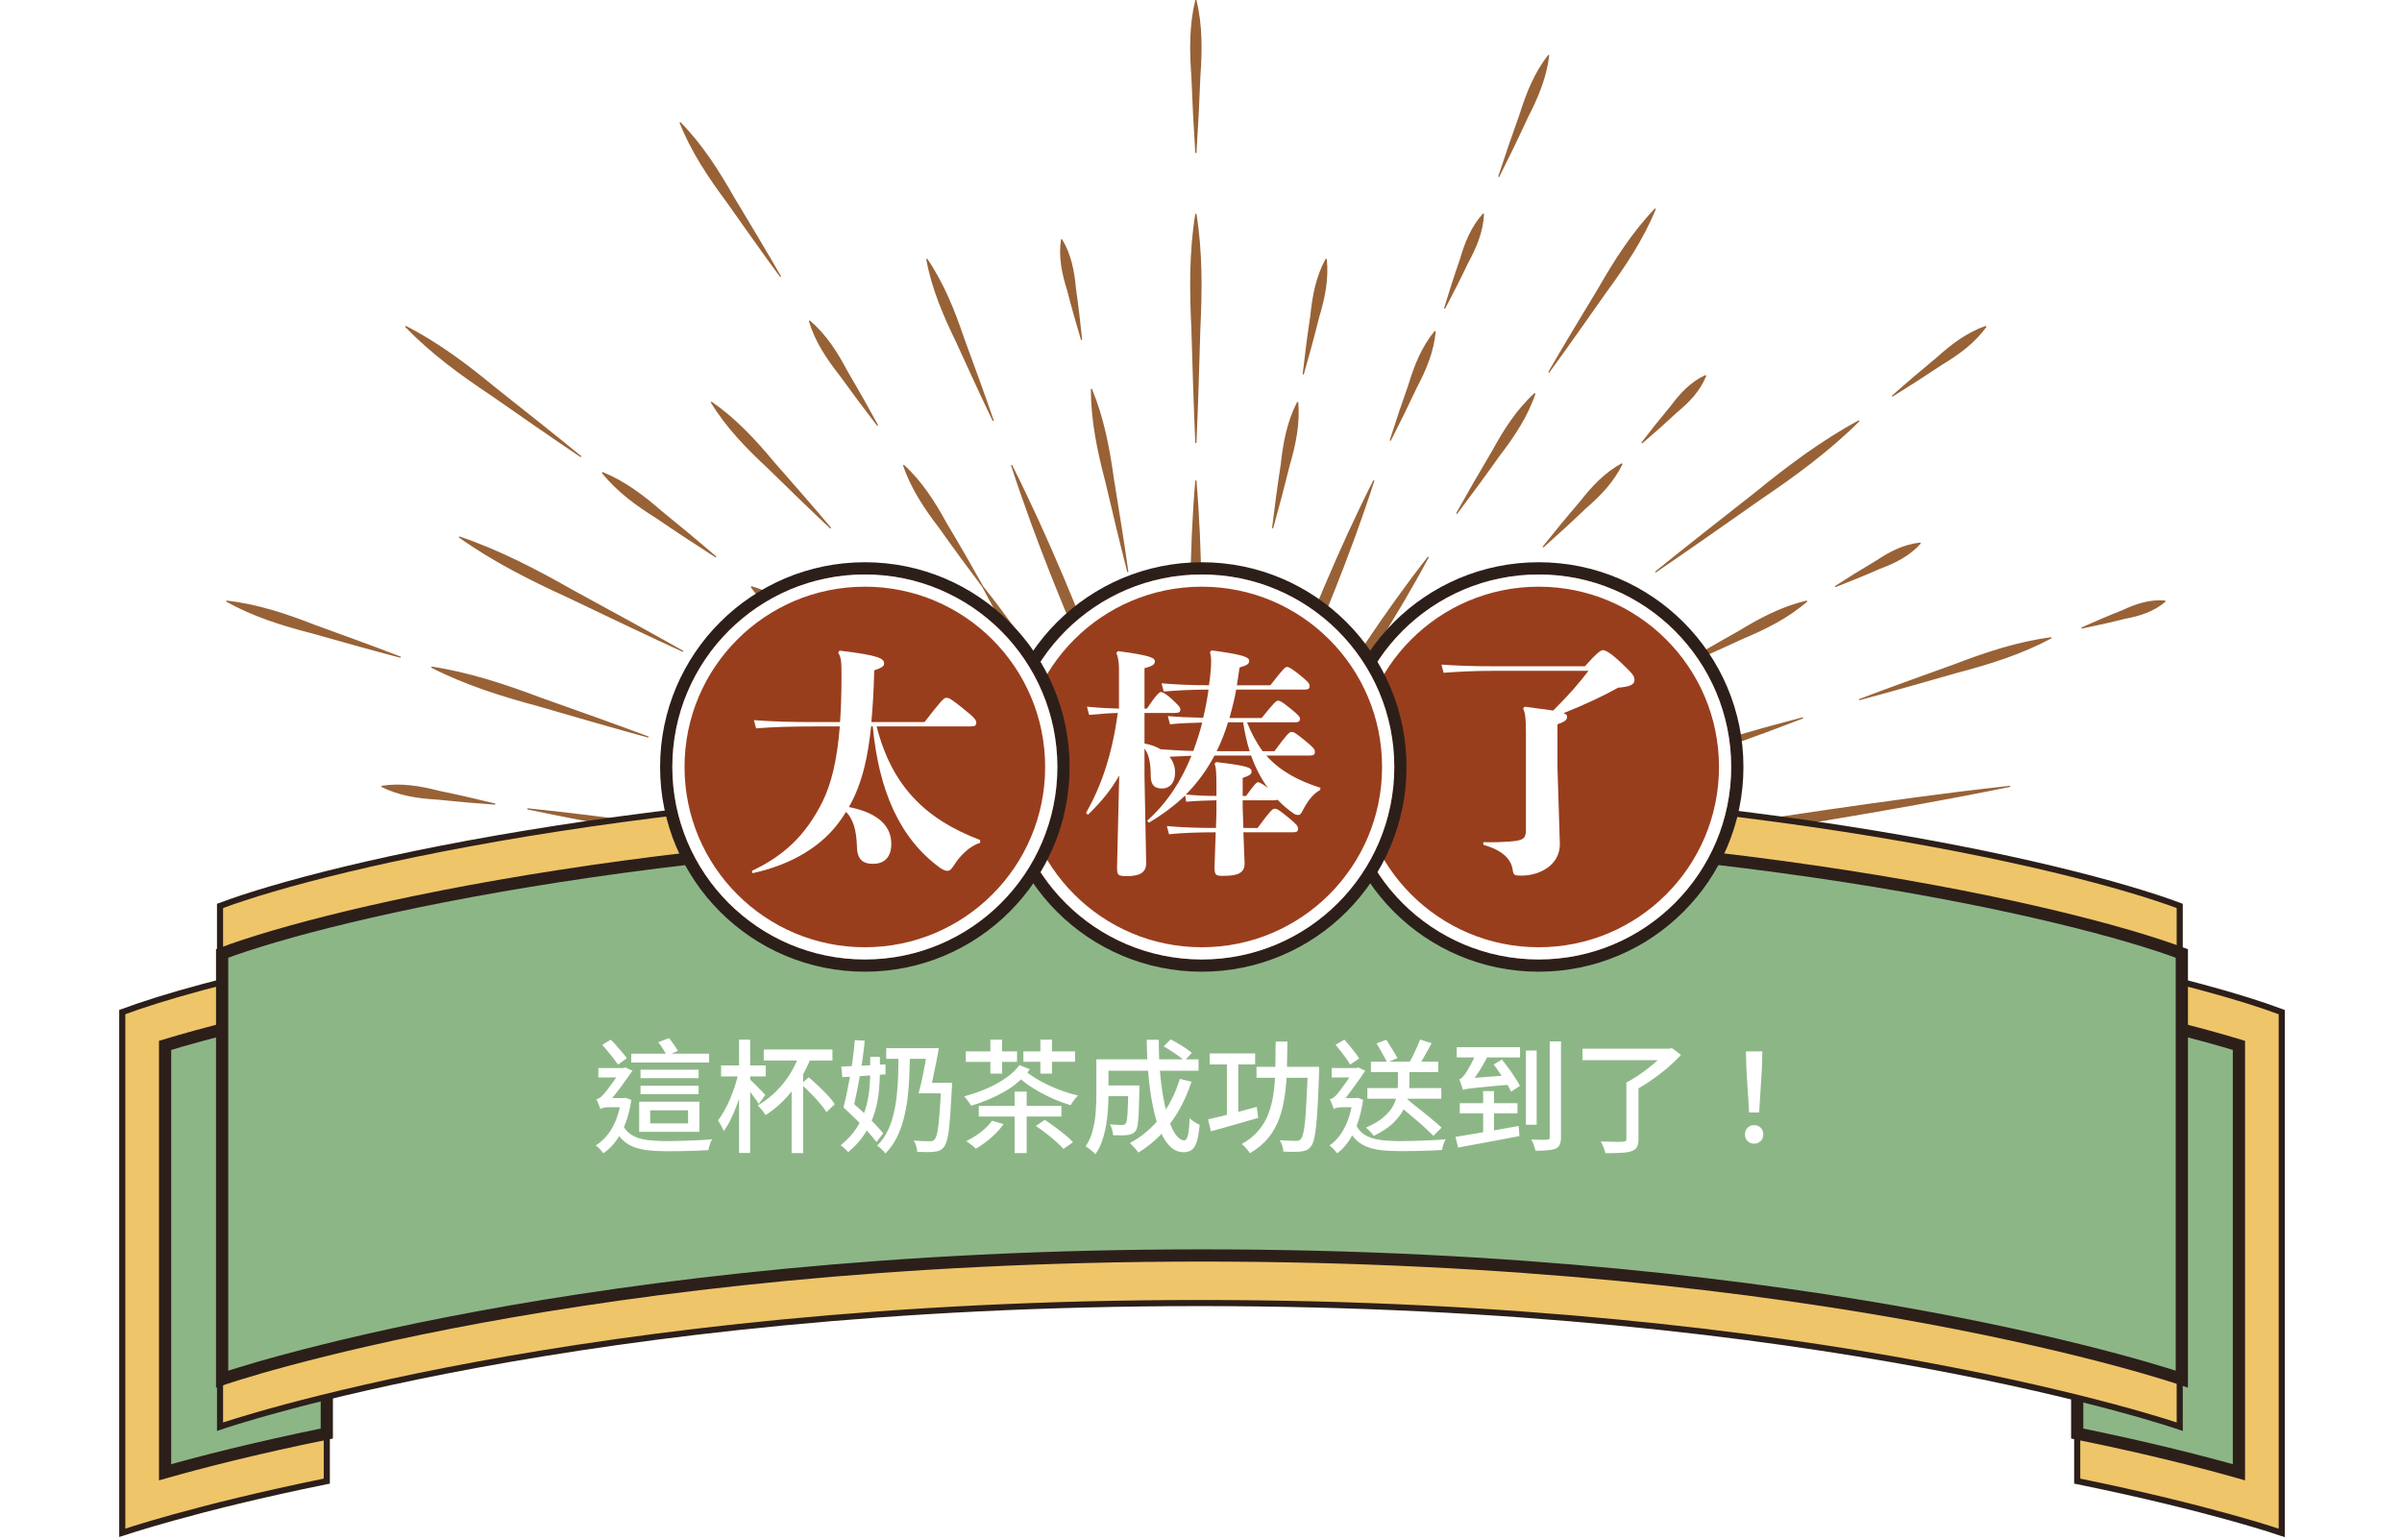 <svg width="393" height="252" viewBox="0 0 393 252" fill="none" xmlns="http://www.w3.org/2000/svg">
<path d="M147.897 76.055C150.884 78.805 153.001 82.137 154.921 85.648C156.956 89.05 158.934 92.487 160.871 95.946L160.868 95.947C167.515 104.301 173.28 113.243 178.838 122.329C182.873 128.722 190.739 141.33 195.086 148.373C191.007 138.985 183.612 121.802 179.897 113.061C174.582 100.941 169.508 88.736 165.414 76.132L165.581 76.062C171.537 87.9 176.507 100.146 181.258 112.502C184.755 121.298 191.576 138.688 195.274 148.231C193.819 141.963 191.362 131.119 190.14 125.528C188.237 117.549 186.582 109.534 185.977 101.323L186.155 101.289C188.738 109.107 190.284 117.144 191.581 125.245C192.592 130.887 194.49 141.915 195.541 148.246C195.339 139.079 195.039 122.486 194.923 114.042C194.617 102.222 194.559 90.42 195.568 78.617H195.753C196.756 90.42 196.704 102.222 196.398 114.042C196.289 122.452 195.988 139.004 195.78 148.174C197.013 140.951 199.233 128.277 200.417 121.787C201.945 112.539 203.721 103.348 206.529 94.383L206.708 94.417C205.866 103.78 203.986 112.942 201.853 122.075C200.45 128.541 197.626 141.208 196.003 148.329C199.569 139.114 206.16 122.283 209.549 113.761C214.121 101.826 218.923 90 224.706 78.578L224.874 78.647C220.953 90.83 216.046 102.615 210.903 114.313C207.323 122.722 200.189 139.286 196.241 148.352C200.996 140.684 209.625 126.901 214.058 119.905C220.146 110.006 226.436 100.255 233.614 91.094L233.771 91.191C228.276 101.454 221.893 111.147 215.291 120.706C210.695 127.556 201.583 140.974 196.482 148.42C203.349 140.876 215.853 127.245 222.246 120.339C231.073 110.578 240.074 101.001 249.841 92.156L249.974 92.283C241.665 102.511 232.585 112.013 223.313 121.348C216.77 128.09 203.8 141.335 196.647 148.587C205.52 141.739 221.798 129.27 230.092 122.971C241.502 114.092 253.172 105.396 265.35 97.578L265.459 97.728C263.118 99.764 259.525 102.663 257.069 104.646C248.628 111.49 239.813 117.845 230.969 124.152C222.587 130.237 205.996 142.189 196.874 148.71C206.223 143.702 223.159 134.707 231.795 130.169C243.822 123.677 255.953 117.41 268.568 112.094L268.655 112.255C256.962 119.364 244.774 125.528 232.47 131.473C223.717 135.819 206.415 144.324 196.905 148.956C226.487 139.163 258.861 127.443 288.651 119.064C290.756 118.505 292.849 117.911 294.959 117.375L295.017 117.548C292.993 118.349 290.945 119.088 288.91 119.86C274.652 125.13 260.094 129.777 245.553 134.165C233.577 137.908 209.798 145.244 196.996 149.153C236.836 142.685 280.722 134.581 320.509 129.553C323.299 129.23 326.09 128.872 328.886 128.578L328.915 128.757C326.159 129.328 323.397 129.841 320.636 130.383C301.344 134.044 281.821 137.053 262.391 139.798C246.202 142.031 213.185 147.376 196.617 149.27C196.472 149.314 196.328 149.358 196.186 149.401C197.898 149.727 199.477 150.036 200.888 150.333C166.248 145.15 127.652 140.422 93.381 133.884C91.011 133.399 88.635 132.956 86.266 132.442L86.295 132.258C88.705 132.488 91.104 132.789 93.508 133.054C110.286 135.026 127.069 137.684 143.703 140.572C155.617 142.691 178.456 146.145 193.501 148.9C182.264 145.494 162.738 139.51 152.71 136.396C138.399 132.118 124.083 127.534 110.188 122.017L110.245 121.844C112.067 122.282 113.871 122.784 115.688 123.251L121.097 124.761C131.913 127.765 142.551 131.351 153.165 134.995C163.278 138.373 183.188 145.104 194.172 148.858C186.719 145.276 173.806 139.004 167.187 135.743C157.662 131.217 148.258 126.471 139.344 120.786L139.431 120.625C149.255 124.517 158.607 129.36 167.855 134.434C174.394 137.898 187.141 144.745 194.387 148.68C187.58 143.876 175.673 135.403 169.596 131.023C160.867 124.918 152.293 118.622 144.359 111.479L144.469 111.328C153.602 116.857 162.107 123.246 170.473 129.842C176.428 134.403 188.049 143.406 194.599 148.522C187.461 141.29 174.64 128.199 168.144 121.505C158.924 112.222 149.889 102.772 141.633 92.596L141.766 92.469C151.481 101.261 160.435 110.787 169.21 120.49C175.555 127.342 187.995 140.909 194.815 148.406C190.107 141.562 181.812 129.38 177.604 123.131C171.527 114.379 165.675 105.499 160.711 96.043L160.713 96.041C158.327 92.877 155.981 89.684 153.692 86.45C151.254 83.279 149.057 79.992 147.742 76.152L147.897 76.055ZM62.428 128.582C65.656 128.075 68.747 128.605 71.837 129.4C74.922 130.035 77.989 130.739 81.051 131.488L81.022 131.667C77.879 131.454 74.743 131.182 71.612 130.848C68.424 130.663 65.322 130.225 62.398 128.761L62.428 128.582ZM70.605 109.07C76.82 110.016 82.718 111.976 88.564 114.185C93.742 116.018 101.059 118.619 106.133 120.521L106.075 120.694C100.875 119.288 93.368 117.108 88.115 115.58C82.079 113.96 76.145 112.103 70.547 109.243L70.605 109.07ZM114.649 107.961C118.316 108.71 121.516 110.4 124.641 112.343C127.806 114.13 130.937 115.981 134.045 117.872L133.958 118.033C130.603 116.626 127.27 115.168 123.967 113.651C120.565 112.262 117.313 110.653 114.562 108.122L114.649 107.961ZM335.668 104.438C330.75 107.079 325.491 108.717 320.129 110.124C315.453 111.467 308.84 113.352 304.198 114.58L304.141 114.407C308.598 112.701 315.119 110.36 319.68 108.723C324.851 106.734 330.075 104.992 335.609 104.266L335.668 104.438ZM295.703 98.427C292.567 101.154 288.94 102.953 285.157 104.539C281.473 106.251 277.76 107.9 274.024 109.509L273.938 109.348C277.426 107.26 280.937 105.219 284.483 103.235C287.983 101.102 291.569 99.211 295.616 98.266L295.703 98.427ZM37.058 98.266C42.102 98.836 46.842 100.417 51.523 102.25C55.675 103.755 61.539 105.882 65.598 107.462L65.54 107.635C61.348 106.551 55.3 104.85 51.074 103.65C46.196 102.399 41.428 100.918 37 98.439L37.058 98.266ZM75.157 87.773C81.713 89.993 87.79 93.165 93.774 96.566C99.09 99.461 106.609 103.56 111.804 106.506L111.717 106.668C106.32 104.194 98.537 100.481 93.1 97.875C86.838 95.015 80.703 91.948 75.07 87.935L75.157 87.773ZM122.932 95.922C125.642 96.602 127.787 98.141 129.816 99.935C131.903 101.578 133.95 103.268 135.962 105.003L135.858 105.152C133.535 103.861 131.24 102.529 128.975 101.14C126.588 99.854 124.402 98.378 122.828 96.072L122.932 95.922ZM347.206 99.864C349.426 98.815 351.761 98.037 354.258 98.268L354.315 98.44C352.424 100.084 350.066 100.816 347.656 101.26C345.321 101.854 342.968 102.378 340.604 102.856L340.547 102.684C342.744 101.692 344.963 100.746 347.206 99.864ZM314.264 88.942C312.419 91.001 310.09 92.148 307.576 93.082C305.178 94.137 302.75 95.13 300.306 96.075L300.219 95.913C302.415 94.483 304.647 93.1 306.907 91.773C309.133 90.286 311.433 89.064 314.178 88.781L314.264 88.942ZM304.227 68.932C299.285 73.855 293.704 77.931 287.95 81.823C282.957 85.335 275.888 90.299 270.906 93.684L270.797 93.533C275.45 89.763 282.288 84.389 287.073 80.642C292.458 76.26 297.977 72.091 304.117 68.781L304.227 68.932ZM178.655 63.617C180.633 68.397 181.573 73.402 182.271 78.476C182.997 82.915 184.012 89.194 184.623 93.587L184.444 93.622C183.332 89.35 181.855 83.123 180.829 78.764C179.526 73.805 178.482 68.823 178.477 63.651L178.655 63.617ZM98.578 77.234C102.257 78.722 105.33 81.063 108.276 83.635C111.292 86.068 114.267 88.547 117.207 91.066L117.098 91.216H117.092C113.829 89.129 110.594 87.001 107.395 84.816C104.079 82.741 100.954 80.475 98.469 77.385L98.578 77.234ZM265.473 75.932C264.06 78.872 261.875 81.115 259.465 83.202C257.193 85.376 254.876 87.504 252.523 89.591L252.391 89.464C254.351 87.002 256.346 84.575 258.398 82.193C260.359 79.674 262.475 77.373 265.341 75.805L265.473 75.932ZM116.414 65.719C120.392 68.457 123.609 71.929 126.665 75.602C129.433 78.75 133.33 83.201 135.982 86.366L135.85 86.492C132.846 83.69 128.579 79.528 125.599 76.61C122.093 73.364 118.801 69.962 116.281 65.846L116.414 65.719ZM212.415 65.8C212.715 69.409 211.988 72.835 210.99 76.248C210.154 79.661 209.255 83.063 208.304 86.447L208.125 86.413C208.546 82.919 209.013 79.436 209.549 75.965C209.935 72.431 210.576 68.989 212.236 65.766L212.415 65.8ZM251.227 64.41C249.941 68.216 247.762 71.462 245.352 74.605C243.086 77.805 240.761 80.964 238.397 84.095L238.242 83.997C240.151 80.572 242.111 77.17 244.117 73.803C246.014 70.326 248.108 67.028 251.071 64.312L251.227 64.41ZM66.391 53.32C71.764 56.059 76.516 59.657 81.14 63.474C85.268 66.737 91.108 71.361 95.121 74.659L95.012 74.81C90.716 71.938 84.564 67.653 80.263 64.655C75.276 61.334 70.461 57.824 66.281 53.471L66.391 53.32ZM279.169 61.494C278.166 63.996 276.402 65.807 274.396 67.468C272.533 69.209 270.63 70.904 268.688 72.559L268.555 72.432V72.426C270.1 70.396 271.692 68.407 273.329 66.452C274.88 64.359 276.593 62.497 279.037 61.367L279.169 61.494ZM195.753 34.977C196.756 41.215 196.704 47.459 196.398 53.732C196.243 59.25 196.012 67.051 195.753 72.488H195.568C195.315 67.08 195.079 59.227 194.923 53.732C194.617 47.459 194.559 41.215 195.568 34.977H195.753ZM234.899 54.233C234.605 57.572 233.342 60.53 231.814 63.43C230.442 66.359 229.018 69.259 227.542 72.136L227.375 72.066C228.349 68.982 229.376 65.914 230.46 62.87C231.417 59.734 232.593 56.741 234.732 54.164L234.899 54.233ZM132.491 52.43C135.178 54.719 137 57.596 138.62 60.651C140.356 63.598 142.039 66.573 143.671 69.577L143.516 69.675C141.428 66.965 139.382 64.226 137.387 61.453C135.242 58.732 133.345 55.906 132.336 52.527L132.491 52.43ZM151.706 42.328C154.439 46.341 156.204 50.775 157.749 55.33C159.208 59.285 161.254 64.883 162.598 68.821L162.431 68.891C160.626 65.172 158.129 59.711 156.388 55.889C154.278 51.565 152.415 47.177 151.539 42.398L151.706 42.328ZM325.029 53.471C323.086 56.163 320.498 58.025 317.719 59.703C315.061 61.485 312.362 63.22 309.641 64.903L309.531 64.754C311.93 62.632 314.368 60.55 316.842 58.52C319.252 56.341 321.783 54.404 324.92 53.32L325.029 53.471ZM217.076 42.378C217.434 45.693 216.765 48.824 215.825 51.949C215.047 55.074 214.205 58.176 213.312 61.273L213.133 61.238C213.49 58.038 213.905 54.844 214.384 51.667C214.712 48.421 215.295 45.273 216.897 42.344L217.076 42.378ZM270.929 34.207C268.87 39.2 265.918 43.629 262.741 47.941C260.043 51.793 256.22 57.236 253.476 60.972L253.32 60.874C255.621 56.878 259.08 51.147 261.508 47.14C264.172 42.493 267.037 38.007 270.773 34.109L270.929 34.207ZM173.772 39.141C175.289 41.654 175.791 44.399 176.045 47.241C176.443 50.014 176.771 52.805 177.054 55.596L176.875 55.631C176.062 52.944 175.3 50.245 174.603 47.529C173.744 44.802 173.156 42.081 173.594 39.175L173.772 39.141ZM242.808 35.007C242.675 37.941 241.579 40.508 240.213 43.016C239.008 45.547 237.739 48.055 236.425 50.534L236.258 50.465C237.071 47.778 237.93 45.102 238.853 42.456C239.642 39.712 240.669 37.117 242.641 34.938L242.808 35.007ZM111.327 19.977C114.902 23.62 117.595 27.847 120.098 32.246C122.387 36.046 125.615 41.419 127.789 45.219L127.633 45.316C125.05 41.817 121.406 36.663 118.863 33.048C115.848 28.989 113.063 24.814 111.172 20.074L111.327 19.977ZM253.479 9.046C253.047 12.719 251.646 16.017 249.979 19.251C248.475 22.514 246.906 25.749 245.292 28.966L245.125 28.898C246.238 25.478 247.403 22.076 248.625 18.691C249.715 15.221 251.035 11.894 253.312 8.977L253.479 9.046ZM195.754 0C196.757 4.151 196.705 8.314 196.399 12.518C196.244 16.692 196.031 20.867 195.754 25.035H195.569C195.298 20.867 195.08 16.692 194.924 12.518C194.612 8.314 194.566 4.151 195.569 0H195.754Z" fill="#986236"/>
<path d="M339.859 156.797C355.605 159.982 366.933 163.219 373.324 165.61V250.827C373.324 250.827 361.733 246.81 339.859 242.354V156.797Z" fill="#EFC569" stroke="#2C1F1A"/>
<g filter="url(#filter0_n_2873_43285)">
<path d="M339.859 164.578C350.919 166.815 359.8 169.079 366.32 171.057V240.907C360.723 239.318 351.831 237.01 339.859 234.571V164.578Z" fill="#8DB687"/>
<path d="M339.859 164.578C350.919 166.815 359.8 169.079 366.32 171.057V240.907C360.723 239.318 351.831 237.01 339.859 234.571V164.578Z" stroke="#2C1F1A" stroke-width="2"/>
</g>
<path d="M53.469 156.797C37.723 159.982 26.396 163.219 20.005 165.61V250.827C20.017 250.823 31.607 246.807 53.469 242.354V156.797Z" fill="#EFC569" stroke="#2C1F1A"/>
<g filter="url(#filter1_n_2873_43285)">
<path d="M53.469 164.578C42.409 166.815 33.53 169.079 27.01 171.057V240.907C32.606 239.318 41.497 237.01 53.469 234.571V164.578Z" fill="#8DB687"/>
<path d="M53.469 164.578C42.409 166.815 33.53 169.079 27.01 171.057V240.907C32.606 239.318 41.497 237.01 53.469 234.571V164.578Z" stroke="#2C1F1A" stroke-width="2"/>
</g>
<path d="M196.317 128C281.3 128 338.604 141.489 356.633 148.234V233.451C356.633 233.451 298.265 213.217 196.317 213.217C94.368 213.217 36 233.451 36 233.451V148.234C54.029 141.489 111.333 128 196.317 128Z" fill="#EFC569" stroke="#2C1F1A"/>
<g filter="url(#filter2_n_2873_43285)">
<path d="M196.66 135.781C281.644 135.781 338.948 149.271 356.977 156.015V225.667C356.977 225.667 298.609 205.433 196.66 205.433C94.711 205.433 36.344 225.667 36.344 225.667V156.015C54.373 149.271 111.677 135.781 196.66 135.781Z" fill="#8DB687"/>
<path d="M196.66 135.781C281.644 135.781 338.948 149.271 356.977 156.015V225.667C356.977 225.667 298.609 205.433 196.66 205.433C94.711 205.433 36.344 225.667 36.344 225.667V156.015C54.373 149.271 111.677 135.781 196.66 135.781Z" stroke="#2C1F1A" stroke-width="2"/>
</g>
<path d="M103.28 172.42H116.02V173.86H103.28V172.42ZM104.8 177.66H114.3V179.04H104.8V177.66ZM104.8 175.04H114.3V176.42H104.8V175.04ZM106.38 181.68V183.82H112.58V181.68H106.38ZM104.58 180.28H114.44V185.2H104.58V180.28ZM107.7 170.54L109.46 169.86C109.713 170.167 109.98 170.527 110.26 170.94C110.553 171.34 110.773 171.68 110.92 171.96L109.1 172.74C108.967 172.447 108.767 172.093 108.5 171.68C108.233 171.253 107.967 170.873 107.7 170.54ZM98.54 170.98L99.94 170.12C100.26 170.44 100.58 170.787 100.9 171.16C101.233 171.533 101.547 171.893 101.84 172.24C102.133 172.587 102.373 172.893 102.56 173.16L101.12 174.2C100.933 173.92 100.693 173.593 100.4 173.22C100.12 172.847 99.813 172.467 99.48 172.08C99.16 171.68 98.847 171.313 98.54 170.98ZM97.9 174.76H102.22V176.3H97.9V174.76ZM101.7 183.72C102.087 184.6 102.62 185.253 103.3 185.68C103.98 186.107 104.807 186.387 105.78 186.52C106.767 186.653 107.893 186.72 109.16 186.72C109.867 186.72 110.653 186.707 111.52 186.68C112.387 186.653 113.26 186.62 114.14 186.58C115.02 186.54 115.813 186.487 116.52 186.42C116.427 186.553 116.34 186.727 116.26 186.94C116.18 187.153 116.107 187.373 116.04 187.6C115.987 187.827 115.94 188.027 115.9 188.2C115.247 188.24 114.54 188.273 113.78 188.3C113.02 188.327 112.247 188.347 111.46 188.36C110.673 188.373 109.9 188.38 109.14 188.38C107.967 188.38 106.92 188.327 106 188.22C105.093 188.113 104.287 187.92 103.58 187.64C102.887 187.36 102.28 186.953 101.76 186.42C101.24 185.873 100.793 185.153 100.42 184.26L101.7 183.72ZM101.62 179.68H102.08L102.38 179.64L103.3 179.98C102.967 182.153 102.4 183.967 101.6 185.42C100.8 186.86 99.833 187.96 98.7 188.72C98.62 188.587 98.507 188.433 98.36 188.26C98.213 188.1 98.06 187.94 97.9 187.78C97.74 187.633 97.593 187.52 97.46 187.44C98.54 186.773 99.44 185.813 100.16 184.56C100.88 183.307 101.367 181.787 101.62 180V179.68ZM98.22 181.48V180.08L99 179.68H102.2V181.18H99.44C99.187 181.18 98.94 181.213 98.7 181.28C98.46 181.333 98.3 181.4 98.22 181.48ZM98.22 181.48C98.193 181.333 98.133 181.16 98.04 180.96C97.96 180.76 97.88 180.56 97.8 180.36C97.72 180.147 97.647 179.98 97.58 179.86C97.74 179.82 97.9 179.76 98.06 179.68C98.22 179.587 98.393 179.44 98.58 179.24C98.74 179.093 98.96 178.84 99.24 178.48C99.52 178.12 99.82 177.72 100.14 177.28C100.473 176.827 100.78 176.393 101.06 175.98C101.353 175.553 101.587 175.207 101.76 174.94V174.88L102.3 174.66L103.48 175.2C103.24 175.547 102.953 175.953 102.62 176.42C102.3 176.873 101.96 177.347 101.6 177.84C101.24 178.32 100.88 178.787 100.52 179.24C100.173 179.68 99.853 180.06 99.56 180.38C99.56 180.38 99.493 180.42 99.36 180.5C99.227 180.567 99.067 180.66 98.88 180.78C98.707 180.887 98.553 181.007 98.42 181.14C98.287 181.26 98.22 181.373 98.22 181.48ZM124.96 171.74H136.2V173.54H124.96V171.74ZM130.68 172.86L132.56 173.36C131.787 175.293 130.767 177.047 129.5 178.62C128.247 180.18 126.84 181.46 125.28 182.46C125.2 182.327 125.08 182.16 124.92 181.96C124.773 181.76 124.613 181.56 124.44 181.36C124.267 181.16 124.113 181 123.98 180.88C125.473 180.013 126.8 178.893 127.96 177.52C129.12 176.133 130.027 174.58 130.68 172.86ZM131.06 177.4L132.32 176.28C132.827 176.707 133.353 177.18 133.9 177.7C134.46 178.22 134.98 178.74 135.46 179.26C135.94 179.78 136.313 180.253 136.58 180.68L135.22 181.98C134.967 181.553 134.607 181.073 134.14 180.54C133.687 179.993 133.187 179.447 132.64 178.9C132.107 178.353 131.58 177.853 131.06 177.4ZM117.98 174.34H125.28V176.14H117.98V174.34ZM120.92 170.12H122.74V188.66H120.92V170.12ZM120.84 175.5L122 175.9C121.84 176.713 121.633 177.547 121.38 178.4C121.127 179.253 120.84 180.093 120.52 180.92C120.213 181.747 119.88 182.52 119.52 183.24C119.173 183.947 118.807 184.553 118.42 185.06C118.313 184.807 118.167 184.513 117.98 184.18C117.793 183.847 117.627 183.56 117.48 183.32C117.827 182.88 118.167 182.36 118.5 181.76C118.847 181.147 119.167 180.487 119.46 179.78C119.767 179.073 120.033 178.36 120.26 177.64C120.5 176.907 120.693 176.193 120.84 175.5ZM122.58 176.52C122.7 176.627 122.887 176.8 123.14 177.04C123.393 177.28 123.66 177.547 123.94 177.84C124.22 178.12 124.48 178.387 124.72 178.64C124.96 178.88 125.127 179.053 125.22 179.16L124.16 180.64C124.04 180.44 123.867 180.193 123.64 179.9C123.427 179.593 123.2 179.28 122.96 178.96C122.72 178.627 122.487 178.32 122.26 178.04C122.033 177.747 121.847 177.513 121.7 177.34L122.58 176.52ZM129.52 176.34L131.04 174.84L131.4 174.96V188.68H129.52V176.34ZM145 171.52H152.8V173.26H145V171.52ZM151.66 177.18H154.66V178.9H151.44L151.66 177.18ZM154 177.18H155.76C155.76 177.18 155.76 177.233 155.76 177.34C155.76 177.433 155.76 177.547 155.76 177.68C155.76 177.813 155.753 177.92 155.74 178C155.66 179.6 155.58 180.973 155.5 182.12C155.42 183.253 155.333 184.2 155.24 184.96C155.147 185.707 155.033 186.293 154.9 186.72C154.767 187.147 154.613 187.467 154.44 187.68C154.227 187.947 154 188.133 153.76 188.24C153.533 188.347 153.247 188.42 152.9 188.46C152.607 188.5 152.207 188.52 151.7 188.52C151.193 188.52 150.653 188.507 150.08 188.48C150.067 188.2 150.007 187.887 149.9 187.54C149.807 187.193 149.673 186.887 149.5 186.62C150.047 186.673 150.56 186.707 151.04 186.72C151.533 186.733 151.887 186.74 152.1 186.74C152.287 186.74 152.44 186.727 152.56 186.7C152.693 186.66 152.807 186.58 152.9 186.46C153.087 186.287 153.24 185.887 153.36 185.26C153.493 184.62 153.607 183.68 153.7 182.44C153.807 181.187 153.907 179.54 154 177.5V177.18ZM147.02 172.18H148.88C148.867 173.42 148.833 174.673 148.78 175.94C148.74 177.193 148.647 178.427 148.5 179.64C148.353 180.853 148.133 182.013 147.84 183.12C147.56 184.227 147.173 185.26 146.68 186.22C146.2 187.167 145.593 188.007 144.86 188.74C144.713 188.527 144.507 188.293 144.24 188.04C143.973 187.787 143.727 187.593 143.5 187.46C144.193 186.793 144.753 186.027 145.18 185.16C145.62 184.28 145.96 183.327 146.2 182.3C146.453 181.273 146.633 180.2 146.74 179.08C146.86 177.96 146.933 176.82 146.96 175.66C146.987 174.487 147.007 173.327 147.02 172.18ZM151.78 171.52H153.6C153.467 172.333 153.307 173.193 153.12 174.1C152.947 175.007 152.767 175.88 152.58 176.72C152.393 177.56 152.22 178.287 152.06 178.9H150.3C150.473 178.26 150.653 177.513 150.84 176.66C151.027 175.807 151.2 174.933 151.36 174.04C151.52 173.133 151.66 172.293 151.78 171.52ZM138 181.2L139 179.98C139.467 180.393 139.96 180.84 140.48 181.32C141.013 181.787 141.527 182.273 142.02 182.78C142.527 183.273 142.993 183.753 143.42 184.22C143.86 184.673 144.22 185.087 144.5 185.46L143.4 186.88C143.12 186.493 142.767 186.06 142.34 185.58C141.927 185.1 141.473 184.607 140.98 184.1C140.487 183.58 139.98 183.073 139.46 182.58C138.953 182.087 138.467 181.627 138 181.2ZM138 181.2C138.187 180.507 138.373 179.713 138.56 178.82C138.747 177.927 138.927 176.987 139.1 176C139.273 175 139.427 174.007 139.56 173.02C139.693 172.02 139.793 171.08 139.86 170.2L141.48 170.28C141.4 171.2 141.287 172.173 141.14 173.2C140.993 174.213 140.827 175.233 140.64 176.26C140.467 177.273 140.28 178.247 140.08 179.18C139.893 180.113 139.7 180.947 139.5 181.68L138 181.2ZM142.38 172.94H143.96V175.4C143.96 176.347 143.907 177.38 143.8 178.5C143.707 179.607 143.487 180.747 143.14 181.92C142.807 183.093 142.287 184.247 141.58 185.38C140.887 186.5 139.947 187.553 138.76 188.54C138.68 188.42 138.567 188.287 138.42 188.14C138.273 188.007 138.12 187.867 137.96 187.72C137.8 187.587 137.66 187.48 137.54 187.4C138.66 186.493 139.547 185.527 140.2 184.5C140.853 183.46 141.333 182.407 141.64 181.34C141.947 180.26 142.147 179.213 142.24 178.2C142.333 177.187 142.38 176.253 142.38 175.4V172.94ZM137.64 174.52C138.573 174.493 139.68 174.447 140.96 174.38C142.24 174.313 143.547 174.24 144.88 174.16V175.8C143.64 175.893 142.393 175.98 141.14 176.06C139.9 176.127 138.793 176.193 137.82 176.26L137.64 174.52ZM160.14 180.96H173.66V182.7H160.14V180.96ZM162.32 183.38L164.2 183.94C163.84 184.46 163.407 184.973 162.9 185.48C162.407 185.973 161.88 186.433 161.32 186.86C160.76 187.287 160.207 187.653 159.66 187.96C159.553 187.84 159.4 187.7 159.2 187.54C159 187.38 158.8 187.227 158.6 187.08C158.4 186.933 158.227 186.813 158.08 186.72C158.907 186.333 159.7 185.847 160.46 185.26C161.233 184.66 161.853 184.033 162.32 183.38ZM169.48 184.24L170.94 183.24C171.473 183.587 172.033 183.98 172.62 184.42C173.207 184.847 173.76 185.273 174.28 185.7C174.8 186.127 175.227 186.527 175.56 186.9L174 188C173.693 187.653 173.287 187.253 172.78 186.8C172.287 186.347 171.747 185.9 171.16 185.46C170.587 185.007 170.027 184.6 169.48 184.24ZM167.7 175.16C168.167 175.587 168.733 176.007 169.4 176.42C170.067 176.82 170.787 177.207 171.56 177.58C172.347 177.94 173.147 178.267 173.96 178.56C174.787 178.84 175.593 179.073 176.38 179.26C176.247 179.38 176.1 179.54 175.94 179.74C175.78 179.927 175.633 180.12 175.5 180.32C175.367 180.507 175.253 180.68 175.16 180.84C174.373 180.6 173.567 180.313 172.74 179.98C171.927 179.633 171.12 179.247 170.32 178.82C169.52 178.38 168.767 177.913 168.06 177.42C167.367 176.913 166.753 176.4 166.22 175.88L167.7 175.16ZM166.78 174.28L168.5 174.96C167.487 176.373 166.14 177.573 164.46 178.56C162.78 179.533 160.92 180.327 158.88 180.94C158.813 180.78 158.707 180.607 158.56 180.42C158.427 180.233 158.287 180.047 158.14 179.86C157.993 179.66 157.86 179.507 157.74 179.4C159.047 179.053 160.28 178.627 161.44 178.12C162.6 177.613 163.64 177.04 164.56 176.4C165.493 175.76 166.233 175.053 166.78 174.28ZM158.02 172.04H166.4V173.76H158.02V172.04ZM162.04 170.12H163.96V175.68H162.04V170.12ZM170.22 170.12H172.12V175.68H170.22V170.12ZM167.44 172.04H175.9V173.74H167.44V172.04ZM166 178.62H167.98V188.68H166V178.62ZM180.52 177.62H185.32V179.36H180.52V177.62ZM184.6 177.62H186.44C186.44 177.62 186.44 177.667 186.44 177.76C186.44 177.853 186.433 177.96 186.42 178.08C186.42 178.2 186.42 178.3 186.42 178.38C186.393 179.833 186.36 181.02 186.32 181.94C186.28 182.86 186.22 183.567 186.14 184.06C186.06 184.54 185.947 184.873 185.8 185.06C185.627 185.273 185.44 185.427 185.24 185.52C185.04 185.613 184.793 185.68 184.5 185.72C184.247 185.76 183.907 185.78 183.48 185.78C183.053 185.78 182.6 185.773 182.12 185.76C182.107 185.48 182.053 185.173 181.96 184.84C181.867 184.507 181.747 184.22 181.6 183.98C182.013 184.02 182.4 184.047 182.76 184.06C183.12 184.073 183.387 184.08 183.56 184.08C183.693 184.08 183.807 184.067 183.9 184.04C184.007 184 184.1 183.94 184.18 183.86C184.273 183.74 184.347 183.48 184.4 183.08C184.453 182.667 184.493 182.047 184.52 181.22C184.56 180.393 184.587 179.293 184.6 177.92V177.62ZM190.38 171.22L191.54 170.08C191.94 170.28 192.36 170.513 192.8 170.78C193.24 171.033 193.653 171.293 194.04 171.56C194.427 171.827 194.747 172.073 195 172.3L193.8 173.58C193.56 173.353 193.247 173.1 192.86 172.82C192.487 172.54 192.08 172.26 191.64 171.98C191.213 171.7 190.793 171.447 190.38 171.22ZM193.04 176.54L194.94 177C194.1 179.6 192.94 181.88 191.46 183.84C189.993 185.8 188.253 187.387 186.24 188.6C186.16 188.453 186.033 188.28 185.86 188.08C185.687 187.893 185.513 187.7 185.34 187.5C185.167 187.313 185.007 187.16 184.86 187.04C186.847 185.973 188.527 184.547 189.9 182.76C191.273 180.973 192.32 178.9 193.04 176.54ZM180.64 173.34H196.1V175.2H180.64V173.34ZM179.38 173.34H181.36V179.08C181.36 179.813 181.333 180.607 181.28 181.46C181.227 182.313 181.127 183.187 180.98 184.08C180.833 184.96 180.62 185.813 180.34 186.64C180.06 187.467 179.687 188.207 179.22 188.86C179.127 188.74 178.973 188.593 178.76 188.42C178.56 188.247 178.353 188.08 178.14 187.92C177.94 187.773 177.767 187.66 177.62 187.58C178.167 186.78 178.56 185.887 178.8 184.9C179.053 183.9 179.213 182.893 179.28 181.88C179.347 180.867 179.38 179.927 179.38 179.06V173.34ZM187.62 170.14H189.6C189.587 171.9 189.647 173.593 189.78 175.22C189.913 176.833 190.107 178.333 190.36 179.72C190.613 181.107 190.913 182.313 191.26 183.34C191.607 184.367 191.993 185.167 192.42 185.74C192.86 186.313 193.307 186.6 193.76 186.6C194.027 186.6 194.227 186.32 194.36 185.76C194.493 185.2 194.587 184.273 194.64 182.98C194.867 183.193 195.133 183.4 195.44 183.6C195.747 183.8 196.027 183.947 196.28 184.04C196.173 185.227 196.02 186.147 195.82 186.8C195.62 187.453 195.34 187.907 194.98 188.16C194.633 188.413 194.18 188.54 193.62 188.54C192.927 188.54 192.293 188.307 191.72 187.84C191.16 187.373 190.653 186.713 190.2 185.86C189.76 185.007 189.38 184.007 189.06 182.86C188.753 181.713 188.493 180.453 188.28 179.08C188.067 177.707 187.907 176.267 187.8 174.76C187.693 173.24 187.633 171.7 187.62 170.14ZM197.92 172.38H205.36V174.18H197.92V172.38ZM205.58 174.56H214.86V176.36H205.58V174.56ZM200.74 173.12H202.6V183.16H200.74V173.12ZM213.98 174.56H215.82C215.82 174.56 215.82 174.62 215.82 174.74C215.82 174.847 215.82 174.973 215.82 175.12C215.82 175.253 215.82 175.367 215.82 175.46C215.753 177.5 215.68 179.24 215.6 180.68C215.533 182.107 215.447 183.287 215.34 184.22C215.247 185.14 215.133 185.86 215 186.38C214.88 186.9 214.727 187.28 214.54 187.52C214.3 187.84 214.053 188.06 213.8 188.18C213.547 188.3 213.247 188.38 212.9 188.42C212.567 188.46 212.133 188.48 211.6 188.48C211.08 188.48 210.54 188.467 209.98 188.44C209.967 188.16 209.907 187.84 209.8 187.48C209.693 187.133 209.553 186.833 209.38 186.58C209.953 186.62 210.48 186.647 210.96 186.66C211.453 186.673 211.813 186.68 212.04 186.68C212.24 186.68 212.4 186.66 212.52 186.62C212.64 186.567 212.753 186.48 212.86 186.36C213.007 186.187 213.133 185.867 213.24 185.4C213.36 184.92 213.46 184.233 213.54 183.34C213.62 182.447 213.693 181.313 213.76 179.94C213.84 178.567 213.913 176.9 213.98 174.94V174.56ZM197.66 183.16C198.327 183.013 199.093 182.833 199.96 182.62C200.827 182.393 201.747 182.153 202.72 181.9C203.693 181.647 204.66 181.387 205.62 181.12L205.86 182.92C204.513 183.32 203.153 183.713 201.78 184.1C200.42 184.487 199.2 184.827 198.12 185.12L197.66 183.16ZM208.72 170.44H210.64C210.627 172.027 210.6 173.567 210.56 175.06C210.52 176.553 210.4 177.973 210.2 179.32C210.013 180.653 209.707 181.907 209.28 183.08C208.853 184.24 208.253 185.293 207.48 186.24C206.707 187.173 205.713 187.993 204.5 188.7C204.407 188.54 204.28 188.367 204.12 188.18C203.973 187.993 203.813 187.807 203.64 187.62C203.467 187.447 203.307 187.307 203.16 187.2C204.293 186.573 205.213 185.833 205.92 184.98C206.64 184.127 207.193 183.173 207.58 182.12C207.967 181.053 208.24 179.907 208.4 178.68C208.56 177.453 208.647 176.153 208.66 174.78C208.687 173.393 208.707 171.947 208.72 170.44ZM223.72 178.04H235.82V179.78H223.72V178.04ZM224.3 173.72H235.32V175.44H224.3V173.72ZM228.72 174.6H230.6V177.32C230.6 177.96 230.533 178.647 230.4 179.38C230.267 180.113 230 180.86 229.6 181.62C229.2 182.38 228.613 183.127 227.84 183.86C227.067 184.58 226.04 185.247 224.76 185.86C224.627 185.66 224.433 185.427 224.18 185.16C223.927 184.893 223.693 184.68 223.48 184.52C224.707 183.987 225.673 183.413 226.38 182.8C227.1 182.173 227.627 181.54 227.96 180.9C228.293 180.247 228.5 179.613 228.58 179C228.673 178.387 228.72 177.82 228.72 177.3V174.6ZM232.34 170.1L234.24 170.7C234 171.153 233.74 171.627 233.46 172.12C233.193 172.6 232.927 173.067 232.66 173.52C232.407 173.96 232.153 174.347 231.9 174.68L230.4 174.16C230.627 173.8 230.86 173.387 231.1 172.92C231.34 172.44 231.567 171.953 231.78 171.46C232.007 170.967 232.193 170.513 232.34 170.1ZM225.22 170.74L226.82 170.14C227.127 170.607 227.453 171.127 227.8 171.7C228.16 172.273 228.44 172.753 228.64 173.14L226.96 173.86C226.84 173.593 226.68 173.287 226.48 172.94C226.28 172.58 226.073 172.207 225.86 171.82C225.647 171.42 225.433 171.06 225.22 170.74ZM228.58 180.66L229.82 179.52C230.3 179.907 230.813 180.327 231.36 180.78C231.92 181.22 232.48 181.667 233.04 182.12C233.6 182.56 234.127 182.993 234.62 183.42C235.113 183.833 235.527 184.2 235.86 184.52L234.52 185.86C234.2 185.527 233.807 185.147 233.34 184.72C232.873 184.28 232.367 183.827 231.82 183.36C231.273 182.893 230.72 182.427 230.16 181.96C229.6 181.493 229.073 181.06 228.58 180.66ZM218.52 170.96L219.96 170.12C220.4 170.6 220.847 171.133 221.3 171.72C221.767 172.293 222.127 172.787 222.38 173.2L220.9 174.2C220.74 173.907 220.527 173.573 220.26 173.2C219.993 172.827 219.707 172.447 219.4 172.06C219.093 171.66 218.8 171.293 218.52 170.96ZM217.88 174.76H222.18V176.3H217.88V174.76ZM221.68 183.72C222.067 184.6 222.6 185.253 223.28 185.68C223.96 186.107 224.793 186.387 225.78 186.52C226.767 186.653 227.9 186.72 229.18 186.72C229.887 186.72 230.673 186.707 231.54 186.68C232.407 186.653 233.273 186.62 234.14 186.58C235.02 186.54 235.82 186.487 236.54 186.42C236.447 186.553 236.36 186.727 236.28 186.94C236.2 187.14 236.127 187.353 236.06 187.58C236.007 187.807 235.96 188.007 235.92 188.18C235.267 188.22 234.56 188.253 233.8 188.28C233.04 188.307 232.26 188.327 231.46 188.34C230.673 188.353 229.9 188.36 229.14 188.36C227.967 188.36 226.92 188.307 226 188.2C225.093 188.107 224.287 187.913 223.58 187.62C222.887 187.34 222.273 186.933 221.74 186.4C221.22 185.853 220.78 185.14 220.42 184.26L221.68 183.72ZM221.34 179.68H221.88L222.2 179.64L223.02 179.98C222.713 182.113 222.193 183.913 221.46 185.38C220.727 186.833 219.833 187.947 218.78 188.72C218.7 188.6 218.58 188.453 218.42 188.28C218.273 188.12 218.12 187.96 217.96 187.8C217.8 187.64 217.653 187.52 217.52 187.44C218.507 186.76 219.327 185.793 219.98 184.54C220.633 183.287 221.087 181.773 221.34 180V179.68ZM218.22 181.48V180.08L219 179.68H222.08L222.06 181.18H219.42C219.18 181.18 218.94 181.213 218.7 181.28C218.46 181.333 218.3 181.4 218.22 181.48ZM218.22 181.48C218.193 181.333 218.133 181.16 218.04 180.96C217.96 180.76 217.88 180.56 217.8 180.36C217.72 180.147 217.647 179.98 217.58 179.86C217.74 179.82 217.9 179.76 218.06 179.68C218.22 179.587 218.387 179.447 218.56 179.26C218.72 179.113 218.933 178.86 219.2 178.5C219.48 178.14 219.78 177.733 220.1 177.28C220.42 176.827 220.72 176.393 221 175.98C221.28 175.553 221.507 175.207 221.68 174.94V174.88L222.2 174.66L223.38 175.2C223.153 175.533 222.88 175.933 222.56 176.4C222.24 176.853 221.9 177.327 221.54 177.82C221.193 178.313 220.847 178.787 220.5 179.24C220.153 179.68 219.84 180.06 219.56 180.38C219.56 180.38 219.493 180.42 219.36 180.5C219.227 180.567 219.067 180.66 218.88 180.78C218.707 180.887 218.553 181.007 218.42 181.14C218.287 181.26 218.22 181.373 218.22 181.48ZM238.84 180.52H248.28V182.18H238.84V180.52ZM242.66 178.54H244.44V186.42H242.66V178.54ZM238.14 186.02C239.007 185.887 240 185.727 241.12 185.54C242.253 185.353 243.447 185.147 244.7 184.92C245.967 184.693 247.227 184.467 248.48 184.24L248.6 185.9C247.413 186.127 246.22 186.353 245.02 186.58C243.82 186.807 242.667 187.02 241.56 187.22C240.467 187.433 239.467 187.62 238.56 187.78L238.14 186.02ZM238.34 171.36H248.7V173.02H238.34V171.36ZM244.38 174.18L245.74 173.38C246.1 173.82 246.467 174.3 246.84 174.82C247.227 175.34 247.58 175.853 247.9 176.36C248.233 176.853 248.493 177.293 248.68 177.68L247.24 178.64C247.067 178.24 246.82 177.787 246.5 177.28C246.18 176.76 245.833 176.233 245.46 175.7C245.1 175.153 244.74 174.647 244.38 174.18ZM249.66 171.9H251.42V184.04H249.66V171.9ZM253.56 170.4H255.4V186.04C255.4 186.587 255.333 187 255.2 187.28C255.08 187.573 254.853 187.8 254.52 187.96C254.173 188.093 253.727 188.18 253.18 188.22C252.633 188.273 251.98 188.3 251.22 188.3C251.18 188.047 251.093 187.74 250.96 187.38C250.827 187.02 250.687 186.713 250.54 186.46C251.113 186.473 251.64 186.487 252.12 186.5C252.613 186.5 252.947 186.5 253.12 186.5C253.293 186.487 253.407 186.453 253.46 186.4C253.527 186.333 253.56 186.213 253.56 186.04V170.4ZM239.36 178.34C239.333 178.22 239.28 178.053 239.2 177.84C239.133 177.627 239.06 177.407 238.98 177.18C238.913 176.953 238.84 176.767 238.76 176.62C238.907 176.567 239.06 176.467 239.22 176.32C239.38 176.16 239.547 175.967 239.72 175.74C239.827 175.58 240 175.3 240.24 174.9C240.48 174.5 240.733 174.027 241 173.48C241.28 172.933 241.52 172.38 241.72 171.82L243.54 172.52C243.273 173.107 242.967 173.693 242.62 174.28C242.287 174.867 241.933 175.427 241.56 175.96C241.187 176.493 240.82 176.967 240.46 177.38V177.42C240.46 177.42 240.4 177.453 240.28 177.52C240.173 177.573 240.047 177.647 239.9 177.74C239.767 177.833 239.64 177.94 239.52 178.06C239.413 178.167 239.36 178.26 239.36 178.34ZM239.36 178.34L239.34 177.02L240.26 176.44L246.68 175.96C246.787 176.2 246.913 176.46 247.06 176.74C247.22 177.007 247.36 177.24 247.48 177.44C246.147 177.56 245.02 177.66 244.1 177.74C243.193 177.82 242.453 177.893 241.88 177.96C241.32 178.013 240.873 178.06 240.54 178.1C240.207 178.14 239.953 178.18 239.78 178.22C239.62 178.26 239.48 178.3 239.36 178.34ZM266.1 177.14H268.08V186.38C268.08 186.967 267.993 187.407 267.82 187.7C267.66 188.007 267.353 188.233 266.9 188.38C266.473 188.527 265.907 188.613 265.2 188.64C264.507 188.68 263.66 188.7 262.66 188.7C262.607 188.42 262.507 188.093 262.36 187.72C262.213 187.347 262.06 187.033 261.9 186.78C262.433 186.793 262.947 186.807 263.44 186.82C263.933 186.833 264.367 186.84 264.74 186.84C265.113 186.827 265.373 186.82 265.52 186.82C265.733 186.807 265.88 186.773 265.96 186.72C266.053 186.653 266.1 186.533 266.1 186.36V177.14ZM258.92 171.6H273.14V173.48H258.92V171.6ZM272.58 171.6H273.1L273.54 171.5L275.04 172.6C274.387 173.32 273.633 174.047 272.78 174.78C271.927 175.5 271.033 176.18 270.1 176.82C269.18 177.46 268.267 178.013 267.36 178.48C267.267 178.333 267.14 178.18 266.98 178.02C266.82 177.86 266.66 177.7 266.5 177.54C266.353 177.367 266.22 177.233 266.1 177.14C266.7 176.82 267.313 176.453 267.94 176.04C268.567 175.627 269.173 175.187 269.76 174.72C270.36 174.253 270.9 173.793 271.38 173.34C271.873 172.887 272.273 172.467 272.58 172.08V171.6ZM286.18 182.04L285.72 174.68L285.66 172.04H288.34L288.28 174.68L287.82 182.04H286.18ZM287 187.14C286.573 187.14 286.213 187 285.92 186.72C285.64 186.44 285.5 186.073 285.5 185.62C285.5 185.167 285.647 184.8 285.94 184.52C286.233 184.24 286.587 184.1 287 184.1C287.413 184.1 287.767 184.24 288.06 184.52C288.353 184.8 288.5 185.167 288.5 185.62C288.5 186.073 288.353 186.44 288.06 186.72C287.767 187 287.413 187.14 287 187.14Z" fill="white"/>
<circle cx="251.75" cy="125.5" r="32.5" fill="#993E1D" stroke="#2C1F1A" stroke-width="2"/>
<circle cx="251.75" cy="125.5" r="30.5" fill="#993E1D" stroke="white" stroke-width="2"/>
<path d="M244.229 109.021H259.31C261.239 106.856 261.909 106.383 262.263 106.383C262.696 106.383 263.641 106.934 265.216 108.431C267.264 110.36 267.421 110.675 267.421 111.266C267.421 111.935 266.87 112.368 264.744 112.526C262.578 113.746 259.546 115.203 255.806 116.699C256.278 116.857 256.396 117.014 256.396 117.251C256.396 117.762 256.121 118.077 254.821 118.511V125.559L255.215 138.119C255.215 141.584 251.908 143.278 248.915 143.278C247.773 143.278 247.616 143.199 247.498 142.333C247.261 140.718 246.041 139.182 242.694 138.237V137.804C244.229 137.844 245.647 137.804 247.183 137.686C249.112 137.529 249.663 137.253 249.663 135.875V119.771C249.663 117.487 249.545 116.66 249.191 115.912L249.466 115.636C251.593 115.912 253.049 116.109 254.113 116.266C256.948 113.471 258.404 111.699 259.901 109.769H244.19C240.922 109.769 238.52 109.927 236.197 110.084L235.843 108.746C238.481 108.942 240.922 109.021 244.229 109.021Z" fill="white"/>
<circle cx="196.625" cy="125.5" r="32.5" fill="#993E1D" stroke="#2C1F1A" stroke-width="2"/>
<circle cx="196.625" cy="125.5" r="30.5" fill="#993E1D" stroke="white" stroke-width="2"/>
<path d="M187.254 116.66V121.661C188.159 121.818 189.104 122.133 189.892 122.606C191.703 122.724 193.475 122.842 195.247 122.881C195.798 121.346 196.31 119.81 196.704 118.235C194.656 118.274 193.003 118.353 191.428 118.511L191.073 117.172C192.884 117.329 194.696 117.408 196.861 117.447C197.216 115.951 197.531 114.376 197.727 112.841C195.089 112.841 192.609 112.959 190.404 113.156L190.049 111.817C192.451 112.014 195.089 112.132 197.806 112.132C197.924 111.502 197.964 110.832 198.043 110.202C198.121 109.376 198.161 108.746 198.161 108.234C198.161 107.604 198.082 107.131 197.964 106.698L198.239 106.422C203.476 107.131 204.382 107.525 204.382 108.155C204.382 108.667 203.949 108.903 202.807 109.218C202.649 110.202 202.531 111.147 202.374 112.132H207.847C209.973 109.415 210.249 109.139 210.603 109.139C210.879 109.139 211.351 109.415 212.454 110.281C214.029 111.541 214.265 111.817 214.265 112.25C214.265 112.722 214.029 112.841 213.359 112.841H202.256C201.98 114.416 201.586 115.951 201.153 117.487H206.429C208.438 114.967 208.831 114.652 209.107 114.652C209.383 114.652 209.698 114.77 211.154 115.951C212.375 116.936 212.69 117.29 212.69 117.605C212.69 118.077 212.454 118.196 211.784 118.196H204.028C204.697 119.889 205.524 121.464 206.587 122.921H208.516C210.564 120.125 210.958 119.771 211.312 119.771C211.666 119.771 211.903 119.849 213.714 121.346C214.934 122.369 215.131 122.606 215.131 123.039C215.131 123.511 214.895 123.629 214.226 123.629H207.178C209.422 126.149 212.414 127.764 216.037 128.906L215.998 129.26C214.777 129.929 213.911 131.15 213.123 132.646C212.848 133.197 212.69 133.355 212.454 133.355C212.178 133.355 211.863 133.276 211.666 133.119C210.761 132.489 209.855 131.741 209.028 130.874C208.91 130.914 208.753 130.953 208.477 130.953H203.319V132.213L203.437 135.481H205.76C207.808 132.686 208.201 132.331 208.556 132.331C208.91 132.331 209.146 132.41 210.958 133.906C212.178 134.93 212.375 135.166 212.375 135.599C212.375 136.072 212.139 136.19 211.469 136.19H203.437L203.634 141.309C203.634 142.884 202.453 143.317 200.129 143.317C198.948 143.317 198.712 143.238 198.712 141.899L198.909 136.19C196.153 136.19 193.554 136.269 191.27 136.505L190.916 135.166C193.396 135.402 196.153 135.481 198.948 135.481L199.027 132.922V130.953C197.452 130.992 195.798 131.032 194.066 131.189L193.908 130.166C192.136 131.859 190.168 133.316 187.963 134.615L187.687 134.3C190.955 131.386 193.318 127.724 194.932 123.669C193.751 123.708 192.569 123.787 191.349 123.826C191.939 124.574 192.254 125.441 192.254 126.386C192.254 128.236 191.27 129.024 190.128 129.024C188.947 129.024 188.278 128.512 188.278 126.937C188.278 124.85 187.963 123.393 187.254 122.487V126.976L187.529 141.23C187.529 142.963 186.191 143.356 184.379 143.356C182.883 143.356 182.765 143.199 182.765 141.939L183.119 126.897C181.82 129.181 180.324 131.071 178.001 133.316L177.686 133.04C180.088 128.787 181.938 123.708 182.883 116.66C181.426 116.699 179.969 116.817 178.198 116.975L177.843 115.636C179.851 115.833 181.505 115.912 183.08 115.951V109.769C183.08 108.667 183.041 107.801 182.647 106.816L182.923 106.541C188.317 107.249 188.947 107.682 188.947 108.194C188.947 108.667 188.671 108.982 187.254 109.336V115.951H187.648C189.262 113.549 189.734 113.234 189.931 113.234C190.207 113.234 190.758 113.51 191.703 114.376C192.884 115.479 193.121 115.754 193.121 116.069C193.121 116.542 192.884 116.66 192.215 116.66H187.254ZM199.066 122.921H204.461C203.988 121.385 203.634 119.81 203.398 118.196H200.917C200.444 119.81 199.814 121.385 199.066 122.921ZM204.697 123.629H198.712C197.452 125.992 195.916 128.118 194.026 130.008C195.68 130.166 197.373 130.244 199.027 130.244V129.181C199.027 126.464 198.988 125.637 198.712 124.968L198.988 124.692C203.87 125.283 204.776 125.559 204.776 126.228C204.776 126.661 204.5 126.897 203.319 127.291V130.244H203.87C205.327 128.236 205.603 128 205.839 128C206.075 128 206.548 128.236 207.453 128.945C206.272 127.331 205.366 125.519 204.697 123.629Z" fill="white"/>
<circle cx="141.5" cy="125.5" r="32.5" fill="#993E1D" stroke="#2C1F1A" stroke-width="2"/>
<circle cx="141.5" cy="125.5" r="30.5" fill="#993E1D" stroke="white" stroke-width="2"/>
<path d="M158.746 118.865H143.429C145.91 128.63 151.423 134.064 160.361 137.45V137.922C158.707 138.356 156.974 140.128 156.108 141.545C155.596 142.372 155.321 142.49 155.045 142.49C154.769 142.49 154.454 142.451 153.824 142.018C147.209 137.214 143.784 129.378 142.799 118.865H142.524C142.051 123.432 141.185 128.039 138.901 132.056C142.839 132.843 145.831 134.615 145.831 138.08C145.831 140.009 144.926 141.348 142.839 141.348C141.106 141.348 140.24 140.561 140.201 138.474C140.122 135.836 139.61 134.064 138.429 132.843C138.153 133.276 137.878 133.709 137.563 134.142C134.649 138.356 129.648 141.466 123.112 142.884L123.033 142.49C128.309 140.009 131.814 136.662 134.531 131.268C136.027 128.276 136.972 124.338 137.405 118.865H133.231C129.806 118.865 126.538 118.944 123.703 119.18L123.348 117.841C126.419 118.077 129.806 118.156 133.231 118.156H137.444C137.602 115.912 137.681 113.392 137.681 110.596C137.681 108.194 137.641 107.643 137.129 106.777L137.366 106.462C143.941 107.249 144.65 107.761 144.65 108.588C144.65 108.982 144.335 109.257 143.036 109.691C142.957 112.959 142.799 115.715 142.563 118.156H151.265C153.864 114.77 154.454 114.179 154.809 114.179C155.281 114.179 155.636 114.376 157.447 115.833C159.494 117.447 159.731 117.841 159.731 118.235C159.731 118.747 159.494 118.865 158.746 118.865Z" fill="white"/>
<defs>
<filter id="filter0_n_2873_43285" x="338.859" y="163.355" width="28.461" height="78.875" filterUnits="userSpaceOnUse" color-interpolation-filters="sRGB">
<feFlood flood-opacity="0" result="BackgroundImageFix"/>
<feBlend mode="normal" in="SourceGraphic" in2="BackgroundImageFix" result="shape"/>
<feTurbulence type="fractalNoise" baseFrequency="2 2" stitchTiles="stitch" numOctaves="3" result="noise" seed="5685" />
<feColorMatrix in="noise" type="luminanceToAlpha" result="alphaNoise" />
<feComponentTransfer in="alphaNoise" result="coloredNoise1">
<feFuncA type="discrete" tableValues="1 1 1 1 1 1 1 1 1 1 1 1 1 1 1 1 1 1 1 1 1 1 1 1 1 1 1 1 1 1 1 1 1 1 1 1 1 1 1 1 1 1 1 1 1 1 1 1 1 1 1 0 0 0 0 0 0 0 0 0 0 0 0 0 0 0 0 0 0 0 0 0 0 0 0 0 0 0 0 0 0 0 0 0 0 0 0 0 0 0 0 0 0 0 0 0 0 0 0 0 "/>
</feComponentTransfer>
<feComposite operator="in" in2="shape" in="coloredNoise1" result="noise1Clipped" />
<feFlood flood-color="rgba(45, 76, 16, 0.17)" result="color1Flood" />
<feComposite operator="in" in2="noise1Clipped" in="color1Flood" result="color1" />
<feMerge result="effect1_noise_2873_43285">
<feMergeNode in="shape" />
<feMergeNode in="color1" />
</feMerge>
</filter>
<filter id="filter1_n_2873_43285" x="26.01" y="163.355" width="28.459" height="78.876" filterUnits="userSpaceOnUse" color-interpolation-filters="sRGB">
<feFlood flood-opacity="0" result="BackgroundImageFix"/>
<feBlend mode="normal" in="SourceGraphic" in2="BackgroundImageFix" result="shape"/>
<feTurbulence type="fractalNoise" baseFrequency="2 2" stitchTiles="stitch" numOctaves="3" result="noise" seed="5685" />
<feColorMatrix in="noise" type="luminanceToAlpha" result="alphaNoise" />
<feComponentTransfer in="alphaNoise" result="coloredNoise1">
<feFuncA type="discrete" tableValues="1 1 1 1 1 1 1 1 1 1 1 1 1 1 1 1 1 1 1 1 1 1 1 1 1 1 1 1 1 1 1 1 1 1 1 1 1 1 1 1 1 1 1 1 1 1 1 1 1 1 1 0 0 0 0 0 0 0 0 0 0 0 0 0 0 0 0 0 0 0 0 0 0 0 0 0 0 0 0 0 0 0 0 0 0 0 0 0 0 0 0 0 0 0 0 0 0 0 0 0 "/>
</feComponentTransfer>
<feComposite operator="in" in2="shape" in="coloredNoise1" result="noise1Clipped" />
<feFlood flood-color="rgba(45, 76, 16, 0.17)" result="color1Flood" />
<feComposite operator="in" in2="noise1Clipped" in="color1Flood" result="color1" />
<feMerge result="effect1_noise_2873_43285">
<feMergeNode in="shape" />
<feMergeNode in="color1" />
</feMerge>
</filter>
<filter id="filter2_n_2873_43285" x="35.344" y="134.781" width="322.633" height="92.291" filterUnits="userSpaceOnUse" color-interpolation-filters="sRGB">
<feFlood flood-opacity="0" result="BackgroundImageFix"/>
<feBlend mode="normal" in="SourceGraphic" in2="BackgroundImageFix" result="shape"/>
<feTurbulence type="fractalNoise" baseFrequency="2 2" stitchTiles="stitch" numOctaves="3" result="noise" seed="5685" />
<feColorMatrix in="noise" type="luminanceToAlpha" result="alphaNoise" />
<feComponentTransfer in="alphaNoise" result="coloredNoise1">
<feFuncA type="discrete" tableValues="1 1 1 1 1 1 1 1 1 1 1 1 1 1 1 1 1 1 1 1 1 1 1 1 1 1 1 1 1 1 1 1 1 1 1 1 1 1 1 1 1 1 1 1 1 1 1 1 1 1 1 0 0 0 0 0 0 0 0 0 0 0 0 0 0 0 0 0 0 0 0 0 0 0 0 0 0 0 0 0 0 0 0 0 0 0 0 0 0 0 0 0 0 0 0 0 0 0 0 0 "/>
</feComponentTransfer>
<feComposite operator="in" in2="shape" in="coloredNoise1" result="noise1Clipped" />
<feFlood flood-color="rgba(45, 76, 16, 0.17)" result="color1Flood" />
<feComposite operator="in" in2="noise1Clipped" in="color1Flood" result="color1" />
<feMerge result="effect1_noise_2873_43285">
<feMergeNode in="shape" />
<feMergeNode in="color1" />
</feMerge>
</filter>
</defs>
</svg>
